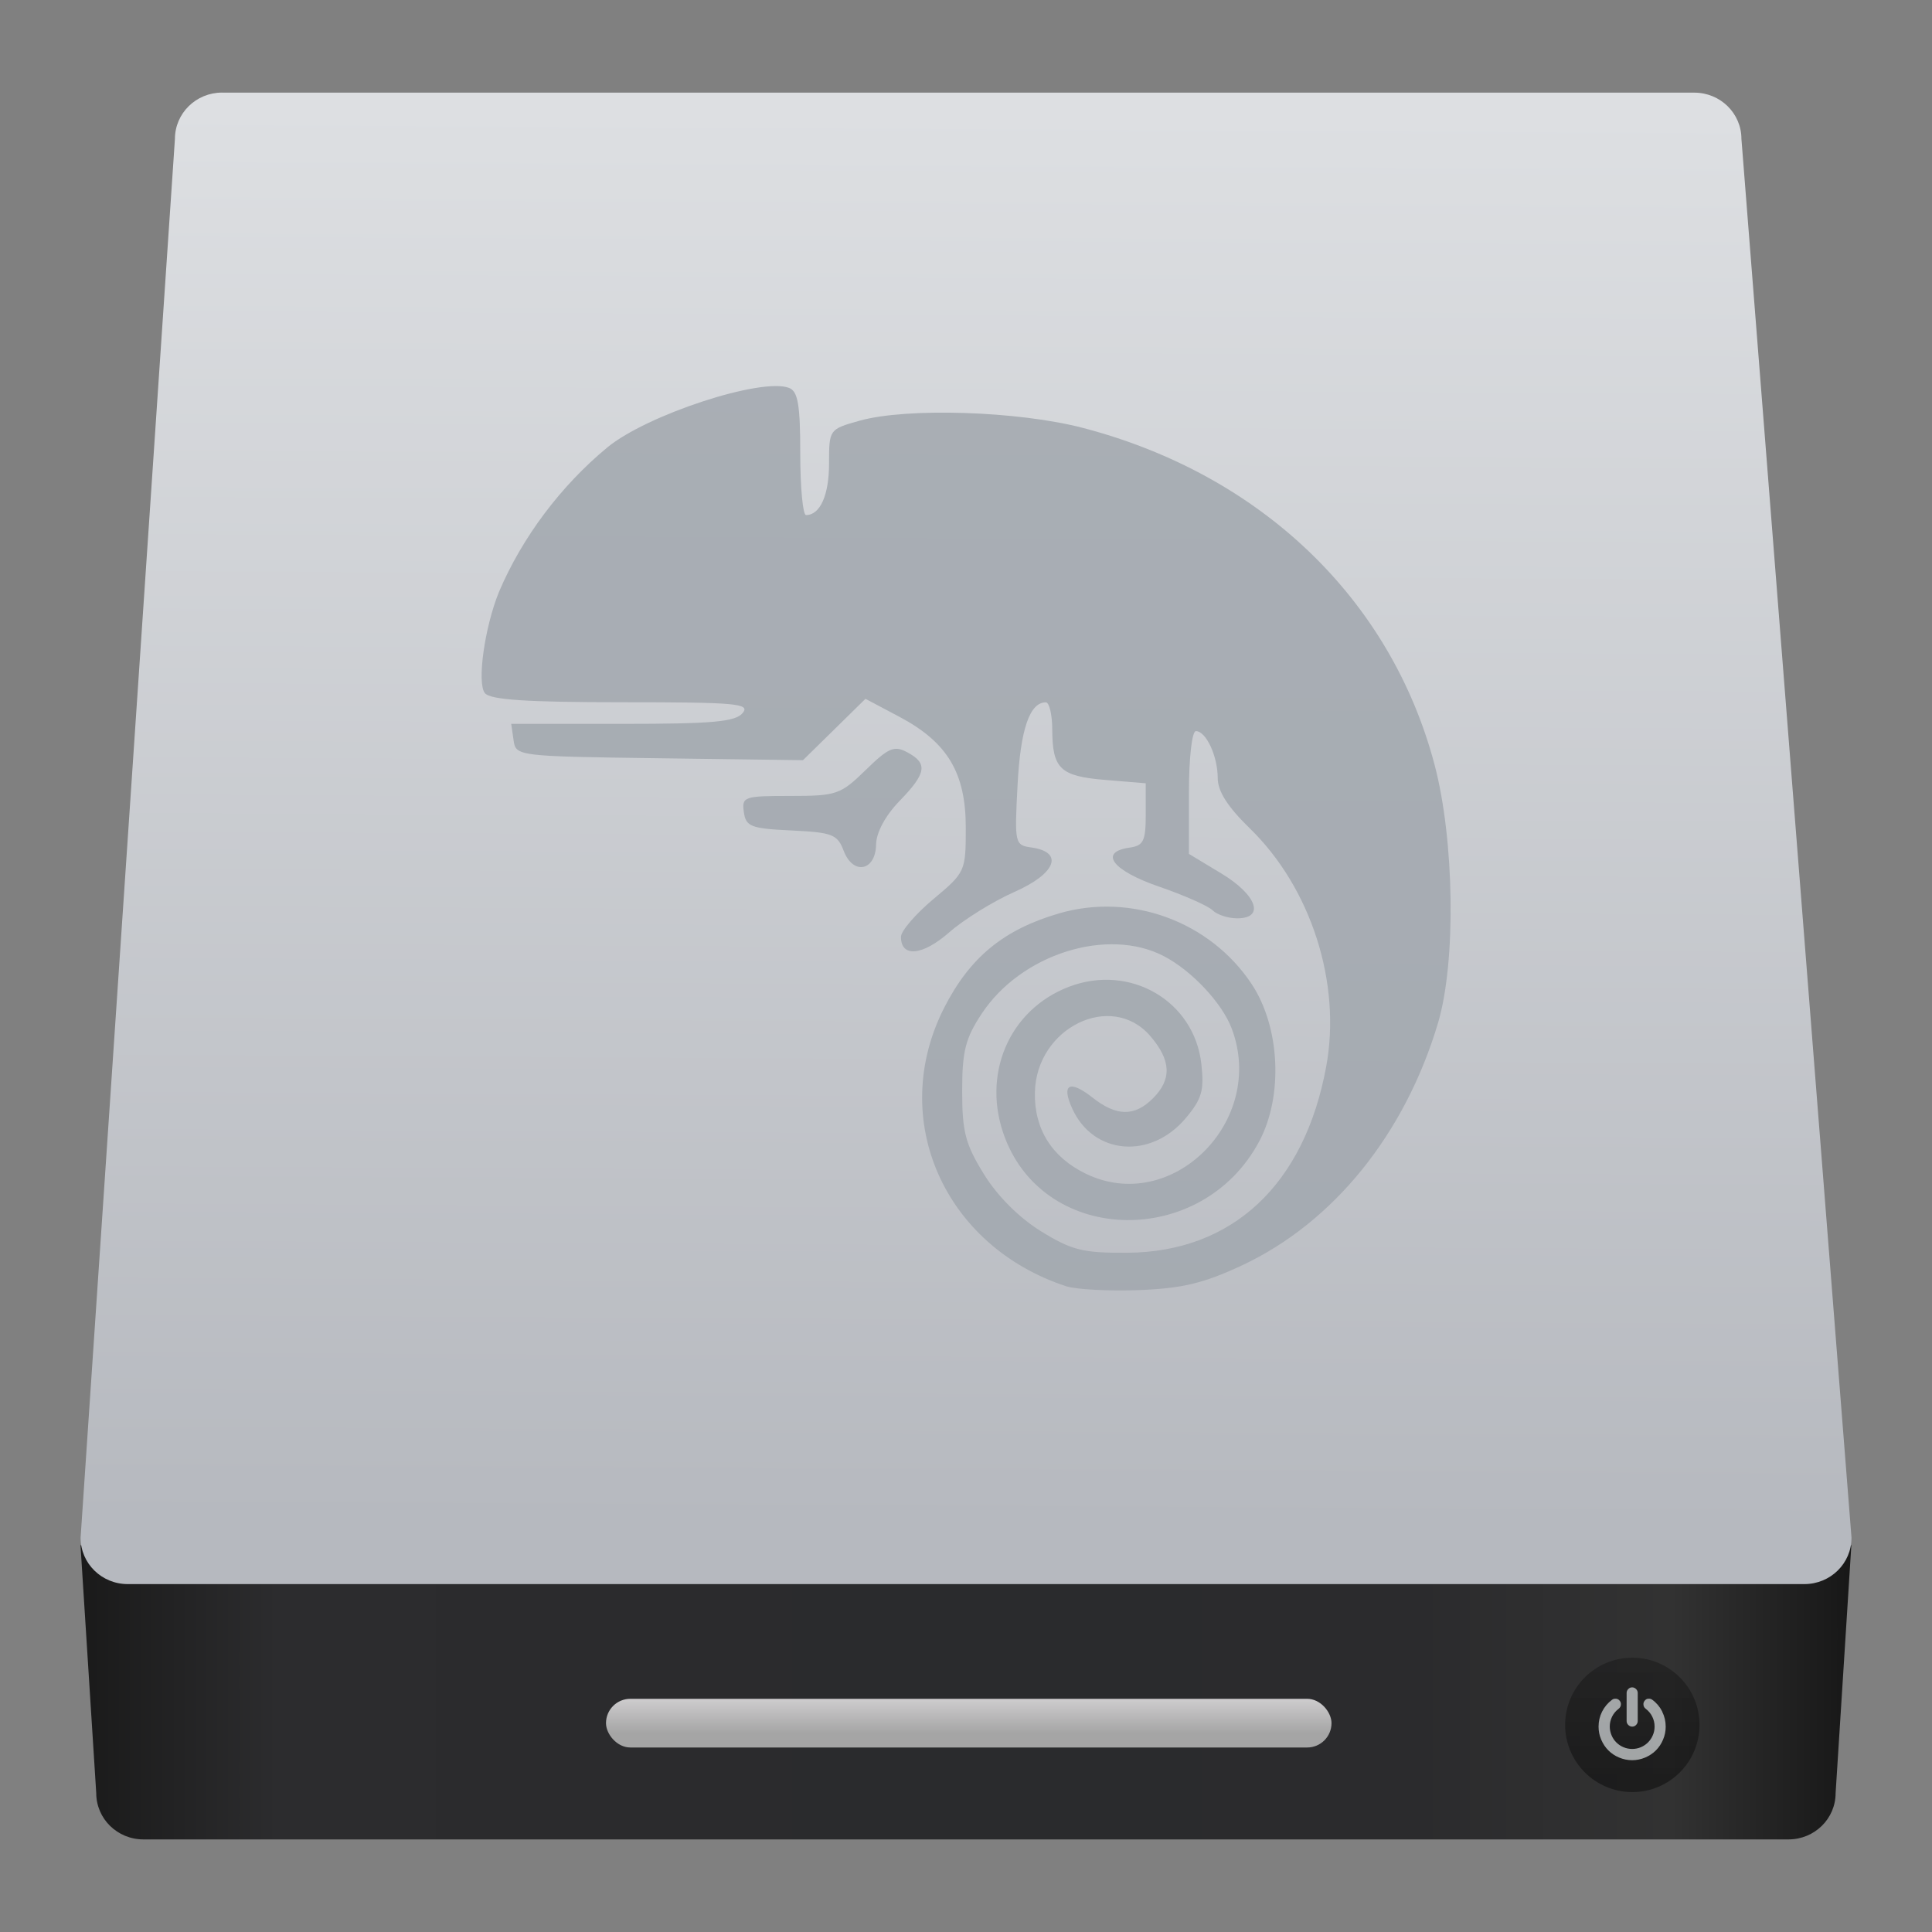 <svg height="48" width="48" xmlns="http://www.w3.org/2000/svg" xmlns:xlink="http://www.w3.org/1999/xlink"><rect width="100%" height="100%" fill="#808080" stroke="none"/><linearGradient gradientUnits="userSpaceOnUse" x1="0" x2="47" y1="23.5" y2="23.5"><stop offset="0" stop-color="#a9a3d4"/><stop offset=".47" stop-color="#87baff"/><stop offset="1" stop-color="#89ec85"/></linearGradient><linearGradient id="a" gradientTransform="matrix(.326 0 0 .32 -4.267 1007.512)" gradientUnits="userSpaceOnUse" x1="10.094" x2="122.719" y1="107.361" y2="107.361"><stop offset="0" stop-color="#1a1a1a"/><stop offset=".111" stop-color="#2c2c2e"/><stop offset=".29" stop-color="#2b2b2d"/><stop offset=".512" stop-color="#2a2b2d"/><stop offset=".752" stop-color="#2b2b2d"/><stop offset=".897" stop-color="#323232"/><stop offset="1" stop-color="#171717"/></linearGradient><linearGradient id="b" gradientUnits="userSpaceOnUse" x1="16.758" x2="16.917" y1="1038.404" y2="1009.131"><stop offset="0" stop-color="#b6b9bf"/><stop offset="1" stop-color="#dddfe2"/></linearGradient><linearGradient id="c" gradientTransform="matrix(.662 0 0 1.31 -280.649 329.883)" gradientUnits="userSpaceOnUse" x1="451.021" x2="451.021" y1="544.15" y2="543.088"><stop offset="0" stop-color="#a5a5a5"/><stop offset="1" stop-color="#f5f2f5"/></linearGradient><linearGradient id="d" gradientUnits="userSpaceOnUse" x1="31.26" x2="31.26" y1="1043.769" y2="1040.987"><stop offset="0" stop-color="#040404"/><stop offset="1" stop-color="#121212" stop-opacity=".908"/></linearGradient><linearGradient id="e" gradientUnits="userSpaceOnUse" x1="162.564" x2="162.564" y1="1034.975" y2="1000.988"><stop offset="0" stop-color="#3889e9"/><stop offset="1" stop-color="#5ea5fb"/></linearGradient><g stroke-width="1.317" transform="matrix(1.2 0 0 1.2 3.177 -1208.208)"><path d="m-.981 1038.832.326 5.131c0 .532.436.96.977.96h34.058c.541 0 .977-.428.977-.96l.326-5.131z" fill="url(#a)"/><path d="m1.951 1008.758h30.479c.541 0 .977.428.977.96l2.279 28.959c0 .532-.436.96-.977.96h-34.711c-.541 0-.977-.428-.977-.96l1.953-28.959c0-.532.436-.961.977-.961z" fill="url(#b)"/><rect fill="url(#c)" height="1.008" ry=".504" width="15.021" x="9.899" y="1042.012"/><ellipse cx="31.148" cy="1042.552" fill="url(#d)" opacity=".452" rx="1.391" ry="1.391"/><path d="m31.145 1042.588c.031 0 .059-.011.081-.035.023-.023.034-.051.034-.081v-.58c0-.032-.011-.058-.034-.082-.023-.022-.05-.035-.081-.035s-.059.011-.081.035c-.023.023-.034.05-.034.082v.58c0 .031.011.059.034.081.023.023.05.035.081.035z" fill="#e3e8ea" opacity=".668" stroke-width=".015"/><path d="m31.768 1042.277c-.049-.097-.117-.179-.205-.244-.025-.02-.054-.027-.086-.023-.032 0-.057.02-.076.045-.019.025-.027.054-.022.085.004.032.019.057.045.077.059.045.105.099.137.164.032.065.048.133.048.206 0 .063-.012.123-.037.18-.024.057-.058.106-.099.148-.042.041-.091.075-.148.099-.057.024-.117.036-.18.036-.063 0-.123-.012-.18-.036-.057-.024-.106-.057-.148-.099-.042-.041-.075-.091-.099-.148s-.037-.117-.037-.18c0-.073.016-.142.048-.206.032-.065.078-.119.137-.164.025-.02.04-.045.045-.077.004-.032-.003-.06-.022-.085-.019-.026-.044-.041-.076-.045-.032 0-.061 0-.086.023-.088.066-.156.147-.205.244-.049.097-.073.201-.073.311 0 .094.018.184.055.27.037.086.086.16.148.222.062.062.136.112.222.148.086.036.176.055.27.055.094 0 .184-.019.27-.055.086-.037.16-.086.222-.148.062-.062.112-.136.148-.222.037-.086.055-.176.055-.27 0-.11-.024-.213-.073-.311z" fill="#e3e8ea" opacity=".668" stroke-width=".015"/><circle cx="163.778" cy="1017.981" fill="url(#e)" r="0"/><path d="m19.433 1033.473c-2.544-.833-3.702-3.473-2.531-5.771.531-1.042 1.231-1.617 2.376-1.951 1.493-.435 3.13.166 3.99 1.465.588.889.656 2.317.154 3.257-1.178 2.206-4.409 2.159-5.263-.076-.495-1.297.078-2.65 1.325-3.127 1.265-.483 2.594.291 2.741 1.597.062.549.011.726-.324 1.124-.724.861-1.912.761-2.348-.197-.232-.508-.058-.605.416-.232.501.395.872.399 1.255.017.393-.393.376-.787-.056-1.289-.804-.934-2.36-.175-2.389 1.165-.017.757.348 1.342 1.051 1.684 1.78.866 3.748-1.088 3.024-3.004-.199-.528-.825-1.196-1.403-1.498-1.167-.609-2.954-.047-3.771 1.187-.34.514-.407.776-.407 1.606 0 .844.067 1.1.451 1.721.28.453.728.901 1.181 1.181.637.393.866.451 1.785.445 2.177-.013 3.67-1.409 4.12-3.854.319-1.733-.313-3.7-1.586-4.937-.454-.441-.66-.765-.66-1.037 0-.454-.241-.972-.452-.972-.081 0-.144.554-.144 1.271v1.271l.671.405c.736.444.907.929.328.929-.189 0-.417-.075-.509-.166-.091-.092-.591-.312-1.11-.491-.965-.332-1.255-.715-.609-.807.289-.041.335-.137.335-.69v-.642l-.834-.069c-.939-.077-1.099-.23-1.102-1.048-.001-.307-.061-.559-.133-.559-.334 0-.525.558-.585 1.712-.064 1.215-.057 1.245.287 1.293.679.096.51.54-.351.92-.441.195-1.049.572-1.352.838-.551.484-.998.525-.998.093 0-.122.302-.473.671-.782.661-.553.671-.574.671-1.476 0-1.139-.377-1.769-1.377-2.3l-.7-.371-.647.636-.647.635-2.972-.04c-2.955-.04-2.972-.043-3.02-.376l-.048-.336h2.303c1.865 0 2.338-.043 2.488-.224.164-.198-.129-.224-2.497-.224-1.968 0-2.724-.05-2.838-.187-.17-.204-.009-1.363.291-2.099.48-1.13 1.283-2.197 2.243-2.99.816-.674 3.19-1.452 3.762-1.232.184.071.232.348.232 1.361 0 .699.054 1.272.119 1.272.293 0 .477-.413.477-1.067 0-.708.003-.71.633-.887.983-.275 3.288-.2 4.626.15 3.682.964 6.371 3.541 7.278 6.974.412 1.56.446 4.08.073 5.339-.684 2.304-2.166 4.138-4.06 5.025-.791.37-1.236.477-2.13.512-.621.024-1.297-.013-1.503-.077zm-4.613-9.018c-.129-.34-.234-.381-1.081-.421-.843-.04-.943-.08-.986-.38-.045-.319 0-.335.963-.335.958 0 1.038-.028 1.559-.536.474-.463.591-.513.863-.367.429.23.397.432-.163 1.009-.292.302-.48.65-.484.899-.009.551-.476.642-.671.131z" fill="#a1a7ae" opacity=".85" stroke-width="1.468"/></g></svg>